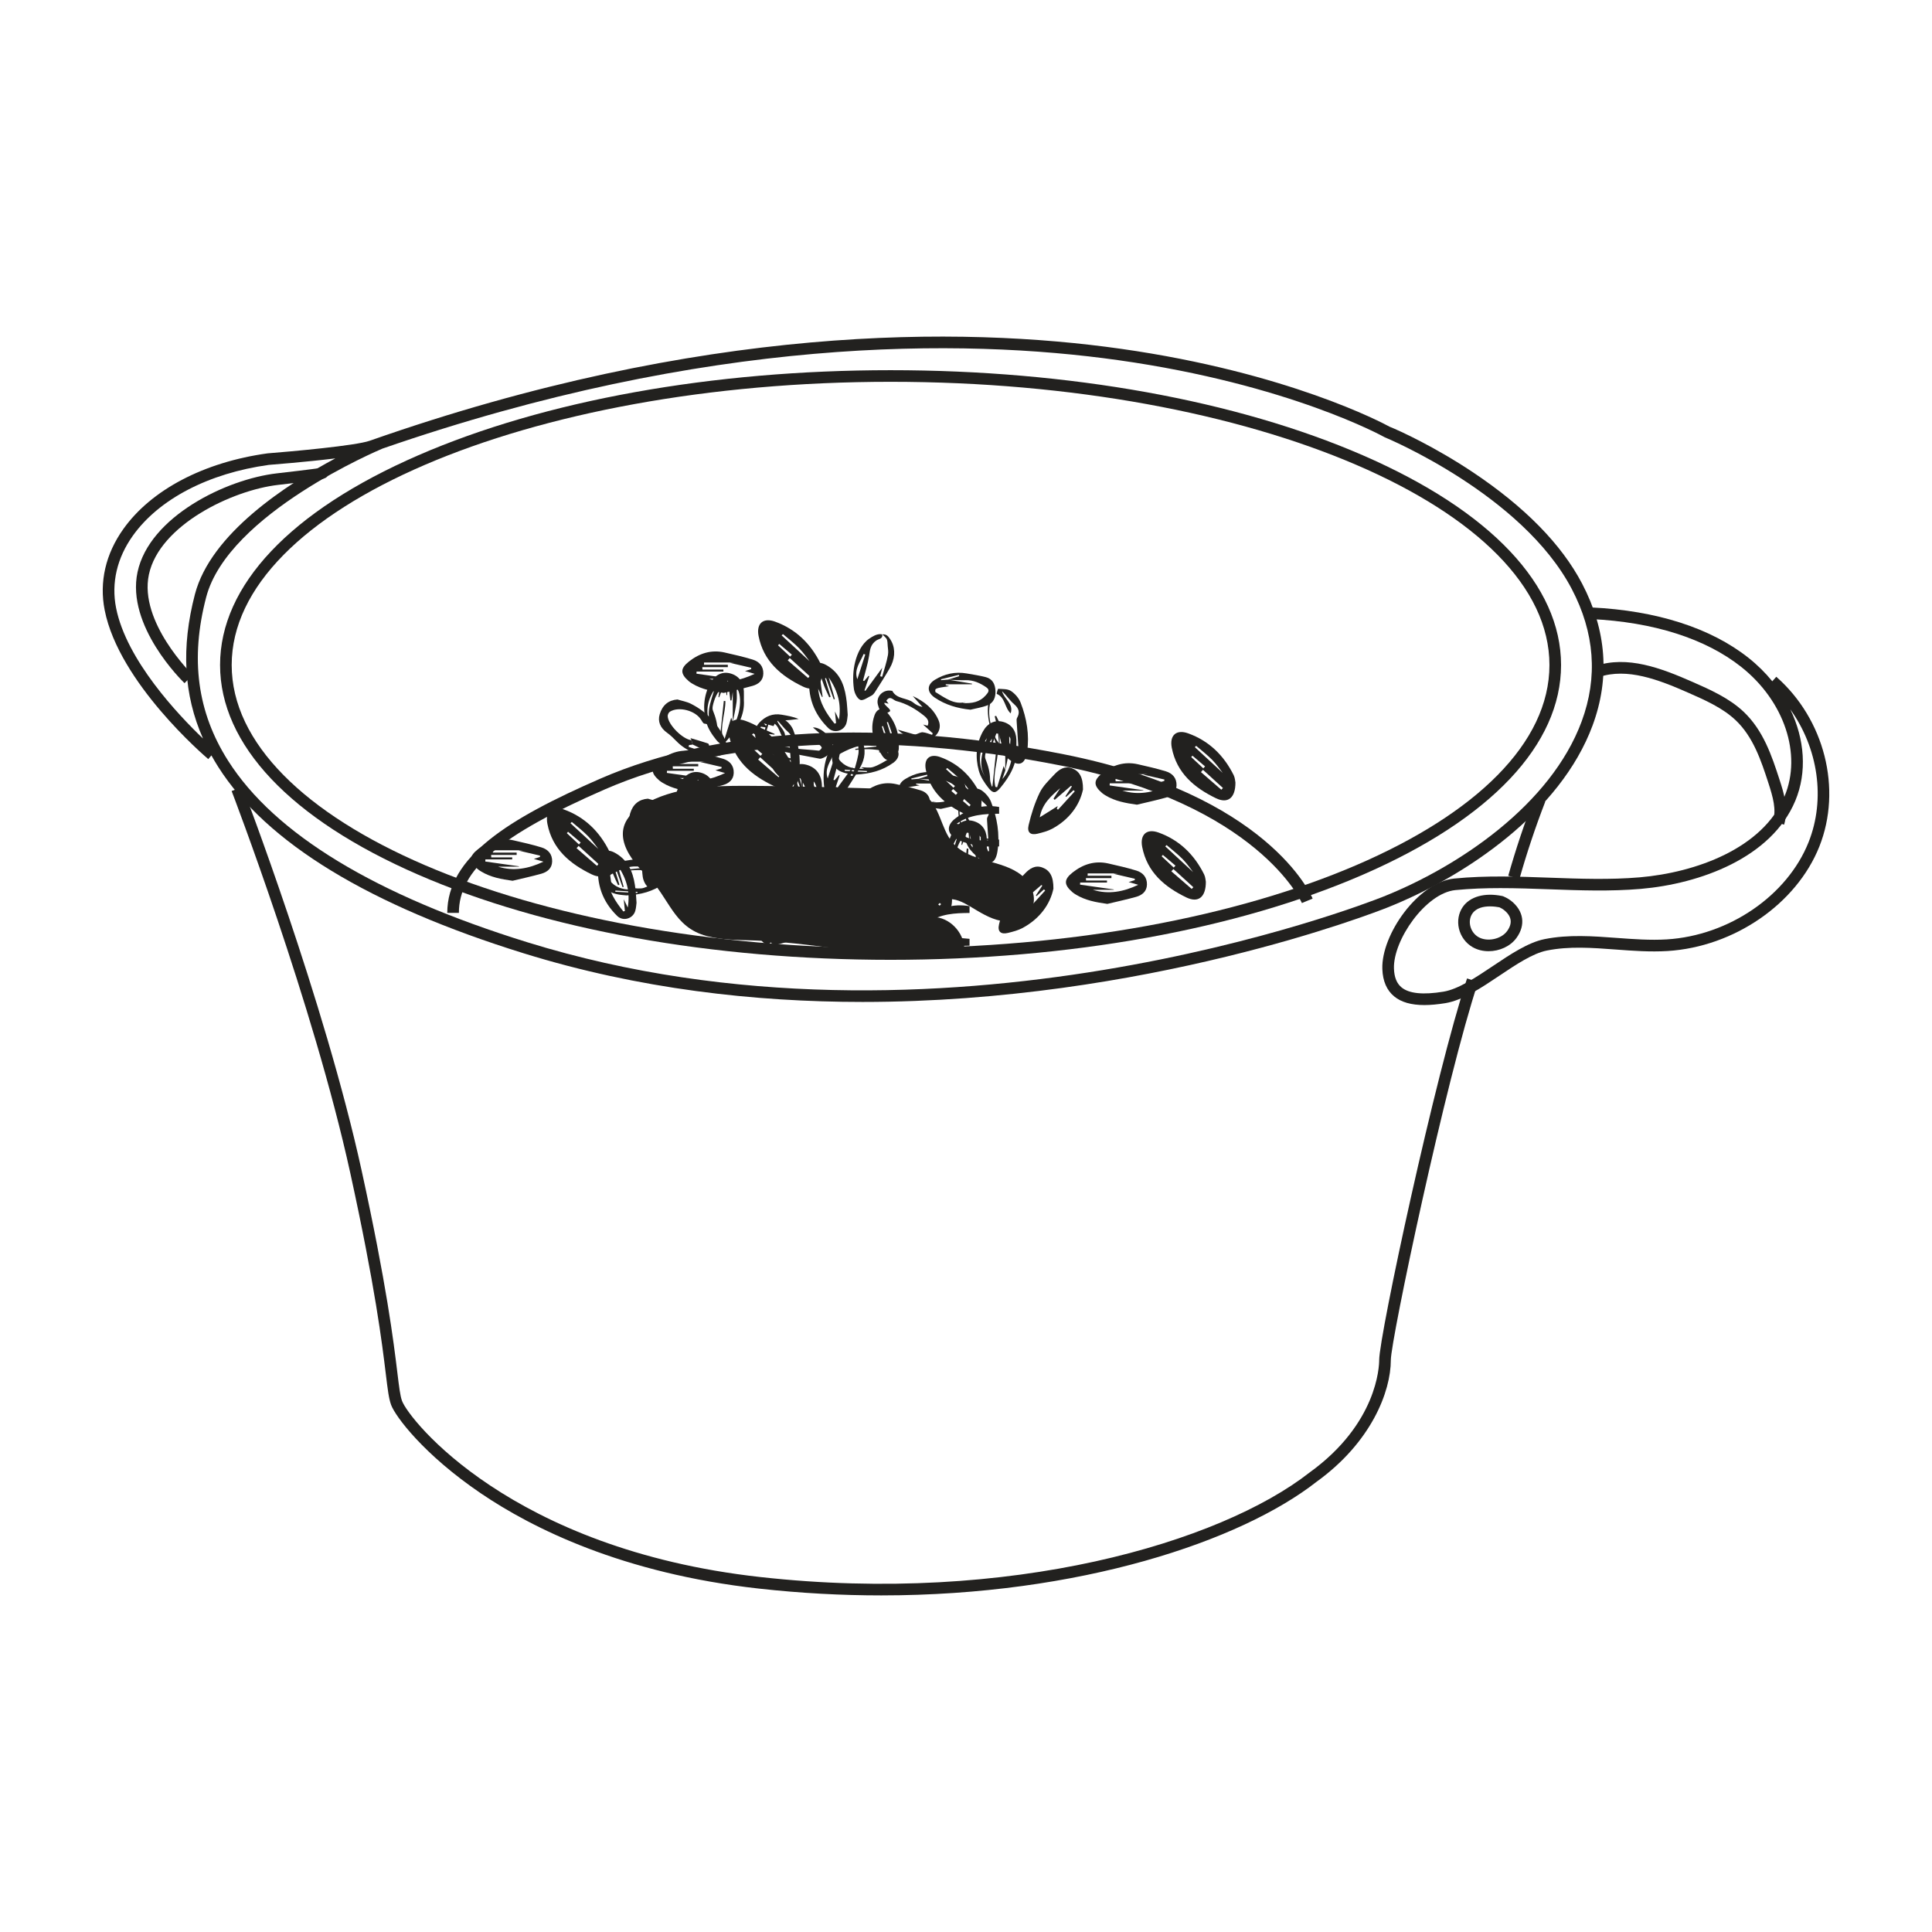 <?xml version="1.0" encoding="utf-8"?>
<!-- Generator: Adobe Illustrator 16.0.0, SVG Export Plug-In . SVG Version: 6.00 Build 0)  -->
<!DOCTYPE svg PUBLIC "-//W3C//DTD SVG 1.1//EN" "http://www.w3.org/Graphics/SVG/1.1/DTD/svg11.dtd">
<svg version="1.1" id="Capa_1" xmlns:x="http://ns.adobe.com/Extensibility/1.0/" xmlns:i="http://ns.adobe.com/AdobeIllustrator/10.0/" xmlns:graph="http://ns.adobe.com/Graphs/1.0/"
	 xmlns="http://www.w3.org/2000/svg" xmlns:xlink="http://www.w3.org/1999/xlink" xmlns:a="http://ns.adobe.com/AdobeSVGViewerExtensions/3.0/"
	 x="0px" y="0px" width="184.252px" height="184.252px" viewBox="0 0 184.252 184.252" enable-background="new 0 0 184.252 184.252"
	 xml:space="preserve">
<path fill="#22211F" d="M82.259,95.554c-10.29,0-21.33-1.236-32.271-4.625c-14.76-4.572-24.573-10.552-29.166-17.775
	c-0.233-0.368-0.454-0.738-0.661-1.112l-0.298,0.352c-0.347-0.294-8.516-7.285-9.88-14.204c-0.53-2.686,0.087-5.364,1.784-7.745
	c2.668-3.742,7.679-6.37,13.748-7.209c2.28-0.177,8.403-0.731,9.736-1.199c31.73-11.146,56.474-10.924,71.644-8.772
	c15.947,2.261,24.984,7.078,25.628,7.43c0.957,0.38,4.328,1.932,7.927,4.331c4.95,3.301,8.459,6.874,10.425,10.62
	c2.342,4.462,2.681,9.018,1.007,13.54c-3.067,8.285-12.13,14.406-19.589,17.372C131.044,87.053,109.235,95.554,82.259,95.554
	 M36.441,42.794l0.001,0.004c-0.146,0.06-14.686,6.165-16.778,14.153c-1.538,5.869-0.853,10.974,2.094,15.606
	c4.447,6.996,14.056,12.82,28.558,17.313c39.256,12.158,79.857-3.664,81.567-4.343c7.237-2.878,16.018-8.783,18.958-16.727
	c1.56-4.215,1.242-8.468-0.949-12.639c-4.726-9.005-17.679-14.398-17.808-14.448l-0.07-0.034c-0.089-0.05-9.052-5.027-25.341-7.327
	C91.768,32.25,67.53,32.026,36.441,42.794 M31.982,43.716c-2.817,0.345-6.134,0.604-6.349,0.62
	c-5.734,0.795-10.472,3.256-12.963,6.752c-1.516,2.126-2.069,4.507-1.6,6.887c0.983,4.985,5.951,10.222,8.289,12.456
	c-1.845-4.169-2.093-8.7-0.768-13.761C20.107,50.883,27.318,46.204,31.982,43.716"/>
<path fill="#22211F" d="M17.599,65.153c-0.228-0.22-5.578-5.446-4.483-10.591c1.127-5.286,8.452-8.868,13.307-9.422
	c3.469-0.396,4.012-0.495,4.096-0.515l0.13,0.529l0.013-0.001v-0.562l0.577,0.528c0.033,0.583,0.033,0.583-4.691,1.122
	c-4.409,0.503-11.343,3.838-12.348,8.552c-0.967,4.54,4.117,9.513,4.169,9.562L17.599,65.153z"/>
<path fill="#22211F" d="M141.964,90.715c-0.534,0-1.063-0.123-1.519-0.385c-0.658-0.377-1.136-1.026-1.31-1.779
	c-0.166-0.717-0.035-1.462,0.356-2.041c0.686-1.008,2.097-1.405,3.782-1.057l0.095,0.029c0.042,0.017,0.417,0.173,0.731,0.418
	c1.221,0.955,1.422,2.315,0.523,3.55C144.036,90.26,142.99,90.715,141.964,90.715 M142.103,86.44c-0.606,0-1.315,0.137-1.692,0.693
	c-0.22,0.324-0.291,0.75-0.194,1.168c0.105,0.455,0.39,0.844,0.78,1.068c0.841,0.482,2.168,0.204,2.732-0.571
	c0.548-0.754,0.442-1.435-0.312-2.025c-0.137-0.107-0.323-0.2-0.421-0.245C142.801,86.491,142.471,86.44,142.103,86.44"/>
<path fill="#22211F" d="M170.146,78.648l-1.061-0.325c0.339-1.102,0.012-2.272-0.449-3.69c-0.665-2.038-1.419-4.35-3.111-5.949
	c-1.246-1.179-2.925-1.918-4.549-2.633c-2.822-1.243-5.8-2.381-8.468-1.485l-0.354-1.051c3.044-1.022,6.247,0.191,9.269,1.522
	c1.63,0.718,3.478,1.532,4.862,2.841c1.898,1.795,2.698,4.248,3.404,6.412C170.101,75.552,170.612,77.123,170.146,78.648"/>
<path fill="#22211F" d="M135.843,95.851c-1.257,0-2.207-0.271-2.877-0.821c-0.712-0.583-1.094-1.462-1.134-2.612
	c-0.116-3.275,3.413-8.292,6.86-8.633c3.041-0.301,6.136-0.189,9.13-0.08c2.816,0.103,5.728,0.208,8.561-0.035
	c5.308-0.457,11.722-2.729,13.809-7.732c1.673-4.008-0.026-9.08-4.132-12.334c-3.408-2.702-8.367-4.281-14.338-4.565l0.054-1.107
	c6.202,0.296,11.381,1.957,14.973,4.805c0.857,0.679,1.617,1.432,2.272,2.237l0.38-0.431c4.605,4.046,6.294,10.706,4.104,16.198
	c-2.182,5.469-8.135,9.564-14.479,9.957c-1.645,0.101-3.31-0.022-4.918-0.142c-2.288-0.17-4.451-0.332-6.585,0.095
	c-1.355,0.271-2.967,1.353-4.524,2.397c-1.721,1.154-3.502,2.348-5.153,2.621C137.106,95.788,136.44,95.851,135.843,95.851
	 M143.094,84.698c-1.438,0-2.876,0.048-4.293,0.188c-2.83,0.28-5.957,4.771-5.861,7.492c0.028,0.83,0.268,1.416,0.729,1.793
	c0.717,0.588,2.06,0.721,3.996,0.402c1.414-0.234,3.093-1.361,4.717-2.449c1.648-1.105,3.353-2.248,4.924-2.562
	c2.282-0.457,4.622-0.282,6.885-0.114c1.572,0.117,3.196,0.237,4.768,0.141c5.931-0.368,11.489-4.177,13.518-9.262
	c1.649-4.135,0.907-8.994-1.739-12.674c1.375,2.846,1.613,5.99,0.479,8.71c-2.277,5.46-9.105,7.924-14.736,8.409
	c-2.898,0.25-5.846,0.143-8.696,0.039C146.238,84.755,144.666,84.698,143.094,84.698"/>
<path fill="#22211F" d="M144.906,83.822l-1.066-0.302c0.71-2.51,1.55-5.022,2.496-7.467l1.033,0.4
	C146.436,78.865,145.607,81.344,144.906,83.822"/>
<path fill="#22211F" d="M84.044,152.151c-3.764,0-7.67-0.205-11.68-0.651c-12.973-1.444-21.572-5.735-26.501-9.08
	c-5.452-3.698-8.163-7.343-8.563-8.438c-0.221-0.604-0.321-1.432-0.504-2.936c-0.354-2.91-1.013-8.326-3.394-19.195
	c-3.53-16.113-11.235-36.211-11.312-36.413l1.035-0.398c0.077,0.202,7.812,20.38,11.359,36.574
	c2.392,10.92,3.056,16.369,3.412,19.297c0.167,1.376,0.268,2.205,0.445,2.689c0.649,1.776,10.391,14.152,34.145,16.797
	c23.861,2.66,43.887-3.301,52.398-9.961c6.462-4.658,6.647-10.123,6.647-10.729c0-2.315,5.352-27.265,8.381-36.396l1.053,0.348
	c-3.077,9.273-8.324,34.133-8.324,36.048c0,3-1.857,7.843-7.091,11.614C118.323,146.978,102.966,152.151,84.044,152.151"/>
<path fill="#22211F" d="M84.932,91.537c-17.007,0-33.004-2.883-45.045-8.118c-12.187-5.3-18.9-12.402-18.9-19.998
	c0-7.597,6.713-14.699,18.9-19.999c12.041-5.235,28.038-8.118,45.045-8.118c17.007,0,33.004,2.883,45.044,8.118
	c12.188,5.3,18.9,12.402,18.9,19.999c0,7.596-6.713,14.698-18.9,19.998C117.936,88.654,101.938,91.537,84.932,91.537 M84.932,36.412
	c-34.648,0-62.836,12.116-62.836,27.009c0,14.892,28.188,27.008,62.836,27.008c34.647,0,62.836-12.116,62.836-27.008
	C147.768,48.528,119.579,36.412,84.932,36.412"/>
<path fill="#22211F" d="M43.764,87.062h-1.108c0-5.343,5.826-8.978,14.574-12.793c11.283-4.922,26.977-5.753,44.193-2.339
	c19.436,3.853,23.594,13.364,23.761,13.767l-1.023,0.425l0.512-0.212l-0.511,0.214c-0.039-0.093-4.16-9.382-22.953-13.107
	c-16.996-3.368-32.456-2.563-43.535,2.269C47.664,79.649,43.764,82.953,43.764,87.062"/>
<path fill="#22211F" d="M88.704,88.105c-0.1,0.136-0.256,0.262-0.28,0.411c-0.025,0.148,0.036,0.414,0.138,0.462
	c0.458,0.215,0.932,0.422,1.422,0.535c0.498,0.115,1.022,0.117,1.546,0.062c-0.269-0.02-0.537-0.039-0.806-0.059
	c0.004-0.047,0.009-0.094,0.013-0.14c0.575,0.053,1.15,0.105,1.727,0.16v0.649c-1.35,0.066-2.667-0.048-3.913-0.629
	c-1.052-0.491-1.188-1.331-0.262-2.039c1.226-0.939,2.615-1.367,4.175-1.097v0.648c-1.399,0.011-2.787,0.067-4.039,0.95
	C88.554,88.059,88.629,88.082,88.704,88.105"/>
<path fill="#22211F" d="M115,84.091c0.007,1.469-0.721,2.049-1.864,1.494c-2.059-0.996-3.738-2.399-4.207-4.813
	c-0.229-1.18,0.427-1.782,1.563-1.372c1.992,0.717,3.406,2.107,4.342,3.988C114.963,83.65,114.973,83.97,115,84.091 M111.258,80.594
	c-0.044,0.04-0.088,0.08-0.132,0.12c0.959,0.886,1.919,1.771,2.662,2.459c-0.201-0.254-0.554-0.78-0.987-1.227
	C112.325,81.458,111.775,81.042,111.258,80.594 M113.651,84.777c0.053-0.055,0.105-0.11,0.157-0.165
	c-0.635-0.579-1.271-1.157-1.906-1.735c-0.063,0.074-0.128,0.147-0.191,0.222C112.357,83.657,113.005,84.218,113.651,84.777
	 M111.936,82.74c0.056-0.062,0.112-0.124,0.168-0.186c-0.401-0.341-0.803-0.682-1.204-1.023c-0.039,0.044-0.078,0.088-0.117,0.132
	C111.168,82.022,111.552,82.381,111.936,82.74"/>
<path fill="#22211F" d="M100.463,84.75c-0.313,1.488-1.298,2.859-2.928,3.743c-0.427,0.232-0.921,0.359-1.398,0.476
	c-0.677,0.167-1.029-0.107-0.859-0.823c0.25-1.054,0.586-2.11,1.054-3.084c0.316-0.657,0.896-1.2,1.407-1.746
	c0.436-0.464,0.967-0.84,1.662-0.585C100.12,82.996,100.47,83.578,100.463,84.75 M97.962,86.596l0.12,0.083
	c0.532-0.583,1.064-1.166,1.596-1.749c-0.04-0.038-0.079-0.075-0.12-0.112c-0.235,0.215-0.471,0.43-0.705,0.645
	c-0.021-0.022-0.04-0.047-0.061-0.071c0.205-0.312,0.411-0.623,0.616-0.935c-0.032-0.017-0.064-0.034-0.097-0.051
	c-0.517,0.446-1.032,0.891-1.55,1.337c-0.035-0.04-0.072-0.08-0.109-0.12c0.211-0.33,0.422-0.66,0.633-0.99
	c-0.858,0.74-1.717,1.475-1.946,2.775c0.6-0.375,1.159-0.726,1.714-1.073C98.023,86.422,97.992,86.509,97.962,86.596"/>
<path fill="#22211F" d="M105.606,86.204c-1.083-0.152-2.09-0.334-3.002-0.889c-0.11-0.067-0.22-0.137-0.318-0.22
	c-0.84-0.722-0.843-1.221,0.018-1.897c0.998-0.784,2.122-1.137,3.388-0.851c0.899,0.203,1.8,0.41,2.681,0.678
	c0.624,0.191,1.029,0.643,1.01,1.342c-0.019,0.661-0.47,1.007-1.039,1.167C107.438,85.787,106.52,85.984,105.606,86.204
	 M104.226,84.86c1.503,0.465,2.922,0.19,4.328-0.477c-0.27-0.077-0.539-0.155-0.917-0.264c0.255-0.081,0.417-0.132,0.579-0.183
	l0.012-0.13c-0.688-0.16-1.375-0.32-2.031-0.473c0.257-0.021,0.562-0.046,0.865-0.072c-0.001,0.012-0.003,0.025-0.005,0.037h-3.326
	c-0.002,0.073-0.005,0.146-0.008,0.22h2.273c0.001,0.074,0.001,0.148,0.001,0.224h-1.252h-1.183
	c0.004,0.078,0.009,0.156,0.014,0.233h1.998c-0.001,0.064-0.002,0.129-0.003,0.192h-2.557c-0.003,0.067-0.006,0.134-0.01,0.201
	c1.069,0.152,2.14,0.305,3.209,0.457c0,0.012,0.003,0.023,0.004,0.034H104.226z"/>
<path fill="#22211F" d="M93.655,79.639c0.193,0.518,0.387,1.034,0.58,1.551c0.031-0.006,0.063-0.012,0.093-0.019
	c-0.064-0.956-0.132-1.913-0.191-2.87c-0.008-0.12-0.024-0.264,0.03-0.358c0.303-0.533,0.188-0.92-0.278-1.326
	c-0.418-0.364-0.731-0.85-1.144-1.236c0.178,0.749,1.132,1.168,0.818,2.116c-0.59-0.55-0.501-1.517-1.331-1.862
	c-0.019-0.008,0.104-0.485,0.143-0.482c0.413,0.028,0.896-0.003,1.213,0.206c0.389,0.257,0.759,0.68,0.926,1.113
	c0.581,1.503,0.853,3.076,0.617,4.692c-0.179,1.222-0.808,1.464-1.768,0.683c-0.385-0.313-0.77-0.666-1.024-1.097
	c-0.253-0.428-0.372-0.982-0.553-1.451c-0.348-0.895-0.471-1.877-0.355-2.83c0.035-0.291,0.112-0.612,0.359-0.77
	c0.028,0.219-0.062,0.434-0.127,0.644c-0.245,0.783-0.16,1.619,0.059,2.397c0.114,0.403,0.254,0.822,0.444,1.197
	c0.071,0.141,0.595,0.808,0.55,0.886c0.017-0.029,0.034-0.06,0.051-0.089c-0.242-0.989-0.485-1.977-0.727-2.966
	c0.048-0.01,0.096-0.021,0.145-0.031c0.414,0.849,0.829,1.698,1.329,2.72c0.025-0.387,0.037-0.582,0.05-0.778L93.655,79.639z"/>
<path fill="#22211F" d="M82.208,70.651c0.403,0.799,0.292,1.719-0.172,2.53c-0.439,0.768-0.922,1.511-1.396,2.258
	c-0.09,0.141-0.208,0.294-0.351,0.365c-0.353,0.177-0.826,0.519-1.07,0.405c-0.304-0.141-0.551-0.655-0.604-1.039
	c-0.12-0.862-0.093-1.756,0.124-2.602c0.206-0.804,0.626-1.712,1.331-2.194c0.167-0.114,0.342-0.226,0.526-0.309
	c0.19-0.087,0.4-0.141,0.609-0.125c0.024,0.002,0.048,0.005,0.068,0.018s0.034,0.035,0.042,0.058
	c0.037,0.104-0.021,0.223-0.105,0.294s-0.193,0.107-0.297,0.149c-0.249,0.1-0.491,0.343-0.617,0.588
	c-0.153,0.298-0.184,0.643-0.235,0.969c-0.126,0.795-0.378,1.57-0.577,2.354c0.038,0.013,0.075,0.026,0.112,0.039
	c0.14-0.167,0.278-0.333,0.419-0.499c0.02,0.016,0.04,0.031,0.06,0.047c-0.151,0.45-0.302,0.899-0.454,1.349l0.088,0.038
	c0.528-0.722,1.058-1.445,1.61-2.201c-0.071,0.288-0.135,0.548-0.199,0.809c0.061,0.017,0.123,0.035,0.186,0.053
	c0.19-0.694,0.432-1.38,0.556-2.086c0.047-0.272,0.014-0.549-0.021-0.821c-0.028-0.234,0.006-0.58-0.15-0.771
	c-0.101-0.123-0.26-0.283-0.394-0.369c0.271-0.022,0.457,0.042,0.632,0.26C82.041,70.358,82.133,70.502,82.208,70.651
	 M79.697,71.878c-0.052-0.015-0.105-0.031-0.157-0.046c-0.309,0.772-0.938,1.45-0.602,2.41L79.697,71.878z"/>
<path fill="#22211F" d="M90.793,85.771c0.006,1.288-0.633,1.796-1.635,1.31c-1.804-0.873-3.276-2.103-3.688-4.218
	c-0.201-1.034,0.374-1.563,1.371-1.203c1.746,0.628,2.985,1.847,3.805,3.496C90.761,85.384,90.769,85.666,90.793,85.771
	 M87.513,82.707c-0.039,0.035-0.077,0.07-0.116,0.105c0.841,0.776,1.682,1.553,2.333,2.155c-0.175-0.222-0.484-0.683-0.864-1.074
	C88.448,83.463,87.967,83.099,87.513,82.707 M89.61,86.374c0.046-0.048,0.092-0.097,0.139-0.145
	c-0.558-0.507-1.114-1.014-1.672-1.521c-0.056,0.064-0.111,0.129-0.168,0.193C88.477,85.392,89.044,85.882,89.61,86.374
	 M88.106,84.587c0.049-0.054,0.098-0.109,0.147-0.163c-0.353-0.299-0.703-0.598-1.056-0.896c-0.033,0.039-0.067,0.077-0.102,0.116
	C87.433,83.958,87.77,84.272,88.106,84.587"/>
<path fill="#22211F" d="M82.765,81.322c-0.447,0.78-1.012,0.863-1.446,0.217c-0.782-1.16-1.239-2.42-0.745-3.842
	c0.241-0.695,0.773-0.813,1.25-0.245c0.833,0.993,1.154,2.164,1.07,3.447C82.882,81.077,82.788,81.25,82.765,81.322 M81.861,78.319
	c-0.036,0.007-0.071,0.015-0.107,0.022c0.235,0.764,0.47,1.529,0.652,2.121c-0.028-0.196-0.054-0.583-0.146-0.953
	C82.16,79.104,81.997,78.715,81.861,78.319 M81.84,81.271l0.134-0.04c-0.157-0.502-0.315-1.003-0.474-1.505
	c-0.057,0.02-0.113,0.039-0.17,0.059C81.5,80.279,81.67,80.774,81.84,81.271 M81.56,79.664c0.049-0.016,0.097-0.031,0.146-0.047
	c-0.107-0.304-0.215-0.608-0.322-0.912c-0.034,0.011-0.068,0.023-0.103,0.034C81.373,79.046,81.466,79.355,81.56,79.664"/>
<path fill="#22211F" d="M78.05,86.349c-0.275,1.305-1.139,2.506-2.567,3.281c-0.374,0.203-0.807,0.314-1.226,0.418
	c-0.593,0.145-0.902-0.095-0.754-0.722c0.221-0.924,0.515-1.85,0.924-2.704c0.277-0.576,0.785-1.051,1.234-1.53
	c0.382-0.407,0.847-0.736,1.456-0.513C77.749,84.811,78.056,85.322,78.05,86.349 M75.857,87.968
	c0.035,0.024,0.069,0.048,0.104,0.073c0.467-0.512,0.934-1.023,1.399-1.534c-0.035-0.032-0.07-0.065-0.105-0.098l-0.619,0.566
	c-0.017-0.021-0.034-0.042-0.053-0.062c0.181-0.274,0.361-0.547,0.541-0.82c-0.028-0.015-0.057-0.03-0.085-0.045l-1.357,1.172
	c-0.032-0.035-0.064-0.07-0.098-0.105c0.186-0.289,0.37-0.579,0.555-0.868c-0.752,0.648-1.505,1.293-1.705,2.433
	c0.525-0.329,1.016-0.636,1.503-0.941C75.91,87.815,75.884,87.892,75.857,87.968"/>
<path fill="#22211F" d="M82.559,87.625c-0.95-0.134-1.833-0.293-2.632-0.78c-0.096-0.058-0.193-0.12-0.279-0.193
	c-0.736-0.633-0.739-1.071,0.015-1.663c0.875-0.687,1.86-0.997,2.971-0.746c0.788,0.178,1.578,0.359,2.35,0.595
	c0.548,0.167,0.902,0.563,0.885,1.176c-0.016,0.579-0.411,0.883-0.911,1.023C84.165,87.259,83.358,87.431,82.559,87.625
	 M81.348,86.446c1.317,0.408,2.562,0.166,3.794-0.418c-0.236-0.068-0.472-0.136-0.804-0.232c0.224-0.07,0.365-0.115,0.508-0.16
	l0.011-0.114c-0.603-0.142-1.206-0.281-1.781-0.415c0.226-0.019,0.492-0.04,0.759-0.063c-0.001,0.01-0.003,0.021-0.005,0.031h-2.916
	c-0.002,0.065-0.004,0.129-0.007,0.193H82.9c0,0.065,0,0.131,0.001,0.196h-1.098h-1.037c0.004,0.068,0.008,0.136,0.012,0.204h1.752
	c-0.001,0.057-0.002,0.113-0.003,0.17h-2.241c-0.003,0.059-0.006,0.117-0.008,0.175c0.938,0.134,1.874,0.268,2.812,0.401
	c0.002,0.01,0.003,0.021,0.004,0.03H81.348z"/>
<path fill="#22211F" d="M78.023,77.647c-0.024,0.166-0.035,0.473-0.117,0.761c-0.214,0.756-1.16,1.044-1.725,0.495
	c-1.401-1.363-2.004-3.036-1.802-4.988c0.007-0.074,0.031-0.148,0.054-0.22c0.345-1.108,0.856-1.285,1.815-0.64
	c1.204,0.81,1.534,2.05,1.684,3.38C77.973,76.793,77.987,77.153,78.023,77.647 M76.211,74.064c0.212,0.747,0.398,1.405,0.585,2.063
	c-0.035,0.011-0.07,0.021-0.104,0.032c-0.246-0.677-0.491-1.354-0.737-2.032c-0.032,0.012-0.064,0.023-0.096,0.036
	c0.178,0.585,0.354,1.169,0.532,1.754c-0.044,0.016-0.087,0.033-0.13,0.05c-0.168-0.371-0.35-0.736-0.497-1.115
	c-0.146-0.375-0.256-0.764-0.382-1.146c-0.018,0.006-0.036,0.012-0.054,0.018c0.101,0.732,0.202,1.463,0.304,2.195
	c-0.021,0.006-0.042,0.011-0.063,0.016c-0.105-0.229-0.21-0.458-0.363-0.79c0.135,1.393,0.805,2.383,1.559,3.328
	c0.05-0.016,0.099-0.032,0.146-0.048c-0.031-0.33-0.063-0.66-0.107-1.112c0.156,0.321,0.257,0.526,0.382,0.783
	C77.42,76.677,77.137,75.427,76.211,74.064"/>
<path fill="#22211F" d="M94.11,80.844c0.1,1.377-0.589,2.618-1.529,3.749c-0.433,0.518-0.688,0.561-1.1,0.052
	c-0.404-0.499-0.79-1.082-0.956-1.689c-0.347-1.271-0.264-2.552,0.395-3.739c0.437-0.789,1.135-1.118,1.879-0.922
	c0.812,0.214,1.275,0.813,1.311,1.703C94.118,80.224,94.11,80.451,94.11,80.844 M93.061,82.926c-0.097,0.277-0.195,0.553-0.292,0.83
	c0.948-0.963,1.294-3.302,0.655-4.063c0,0.465,0.045,0.905-0.011,1.331c-0.084,0.644-0.238,1.277-0.362,1.915v-3.325
	c0.021,0,0.044,0.001,0.065,0.001c-0.061,0.419-0.123,0.839-0.185,1.258c-0.037,0-0.073-0.001-0.11-0.001l-0.227-1.878
	c-0.025,0.004-0.05,0.008-0.076,0.012v1.355c-0.022,0.001-0.045,0.002-0.068,0.002c-0.026-0.312-0.054-0.624-0.082-0.936
	c-0.056-0.005-0.111-0.009-0.168-0.014c-0.148,0.388-0.298,0.776-0.446,1.166c-0.022-0.009-0.045-0.017-0.068-0.024
	c0.031-0.219,0.063-0.437,0.094-0.656c-0.229,0.334-0.406,0.687-0.519,1.059c-0.084,0.283-0.199,0.638-0.102,0.879
	c0.262,0.637,0.434,1.272,0.445,1.962c0.005,0.226,0.104,0.449,0.16,0.674c0.02-0.008,0.041-0.017,0.063-0.026
	c0.122-1.175,0.246-2.351,0.369-3.527c0.053,0.006,0.104,0.012,0.154,0.019c0.001,1.193-0.534,2.361-0.241,3.569
	c0.056,0.011,0.111,0.023,0.166,0.034c0.213-0.689,0.427-1.378,0.625-2.024C92.94,82.619,93.001,82.773,93.061,82.926
	 M91.121,83.538c-0.729-1.274-0.184-2.473,0.172-3.681C90.485,81.089,90.409,82.365,91.121,83.538"/>
<path fill="#22211F" d="M68.121,76.229c0.099,1.377-0.589,2.618-1.53,3.749c-0.432,0.519-0.688,0.562-1.099,0.052
	c-0.404-0.499-0.79-1.082-0.956-1.69c-0.347-1.27-0.264-2.552,0.394-3.739c0.437-0.789,1.135-1.118,1.879-0.922
	c0.813,0.214,1.276,0.813,1.311,1.703C68.129,75.609,68.121,75.836,68.121,76.229 M67.071,78.311
	c-0.097,0.277-0.195,0.553-0.292,0.83c0.948-0.963,1.294-3.302,0.655-4.062c0,0.465,0.045,0.905-0.011,1.331
	c-0.084,0.643-0.238,1.277-0.362,1.915V75c0.022,0,0.044,0,0.066,0.001l-0.185,1.258c-0.037,0-0.073-0.001-0.11-0.001l-0.227-1.878
	c-0.025,0.004-0.05,0.008-0.076,0.012v1.355c-0.023,0.001-0.045,0.002-0.068,0.002c-0.027-0.313-0.054-0.624-0.082-0.937
	c-0.056-0.005-0.112-0.009-0.168-0.014c-0.149,0.388-0.298,0.777-0.447,1.166c-0.022-0.009-0.045-0.017-0.068-0.024
	c0.031-0.219,0.063-0.437,0.094-0.656c-0.23,0.334-0.407,0.686-0.519,1.058c-0.084,0.283-0.199,0.638-0.101,0.879
	c0.261,0.637,0.433,1.273,0.445,1.962c0.005,0.226,0.104,0.449,0.16,0.674c0.02-0.008,0.041-0.017,0.062-0.025
	c0.123-1.176,0.247-2.353,0.37-3.527c0.052,0.006,0.103,0.012,0.154,0.019c0.001,1.193-0.534,2.361-0.241,3.569
	c0.055,0.011,0.111,0.023,0.166,0.034c0.213-0.689,0.426-1.378,0.625-2.024C66.951,78.004,67.011,78.158,67.071,78.311
	 M65.131,78.923c-0.728-1.274-0.183-2.473,0.172-3.681C64.496,76.474,64.42,77.75,65.131,78.923"/>
<path fill="#22211F" d="M89.73,77.145c-1.242-0.128-2.371-0.455-3.387-1.137c-0.773-0.52-0.798-1.231-0.009-1.715
	c0.925-0.565,1.946-0.795,3.034-0.605c0.61,0.106,1.226,0.2,1.824,0.353c0.642,0.164,0.888,0.674,0.921,1.286
	c0.034,0.611-0.162,1.161-0.759,1.398C90.84,76.929,90.273,77.01,89.73,77.145 M87.57,74.287c0.362-0.115,0.725-0.229,1.086-0.344
	c-0.011-0.04-0.021-0.08-0.033-0.12c-0.571,0.14-1.143,0.28-1.714,0.421c0.007,0.028,0.015,0.057,0.021,0.086
	c0.218-0.018,0.436-0.036,0.652-0.053l2.291,0.383c-0.001,0.021-0.002,0.042-0.003,0.063h-2.502
	c0.001,0.029,0.002,0.058,0.003,0.086c0.081,0.022,0.163,0.045,0.33,0.091c-1.371,0.204-1.371,0.204-1.313,0.562
	c0.938,0.562,1.786,1.255,2.919,0.944c-0.074,0.024-0.149,0.048-0.33,0.106c0.912,0.042,1.617-0.078,2.202-0.726
	c0.289-0.322,0.416-0.531,0.042-0.787c-0.584-0.398-1.211-0.687-1.952-0.667C88.703,74.347,88.137,74.304,87.57,74.287"/>
<path fill="#22211F" d="M78.8,83.327c-0.227-0.027-0.57-0.038-0.899-0.113c-1.036-0.237-1.453-0.789-1.365-1.758
	c0.073-0.796,0.714-1.315,1.679-1.38c0.336-0.023,0.67-0.084,1.004-0.137c1.129-0.181,2.185,0.049,3.138,0.65
	c0.691,0.436,0.68,1.133,0.011,1.617C81.339,82.95,80.167,83.267,78.8,83.327 M80.761,80.66c-0.001-0.021-0.003-0.042-0.004-0.063
	c-0.562,0-1.143-0.09-1.681,0.024c-0.592,0.126-1.167,0.397-1.706,0.686c-0.353,0.189-0.29,0.491-0.004,0.784
	c0.605,0.618,1.354,0.708,2.229,0.684c-0.145-0.064-0.218-0.098-0.32-0.144c0.418,0,0.836,0.095,1.182-0.022
	c0.537-0.183,1.028-0.503,1.53-0.781c0.127-0.071,0.218-0.205,0.326-0.31c-0.19-0.115-0.368-0.287-0.574-0.332
	c-0.229-0.05-0.481,0.015-0.724,0.03c0.001-0.028,0.001-0.055,0.002-0.083c0.103-0.026,0.204-0.052,0.359-0.092
	c-0.487-0.049-0.916-0.119-1.345-0.129c-0.425-0.009-0.853,0.042-1.278,0.066c-0.001-0.034-0.002-0.068-0.003-0.102
	C79.421,80.804,80.091,80.732,80.761,80.66 M77.742,82.863c0,0.039-0.001,0.078-0.001,0.116c0.703,0.04,1.406,0.078,2.108,0.117
	c0.003-0.034,0.005-0.068,0.006-0.102C79.151,82.95,78.446,82.907,77.742,82.863"/>
<path fill="#22211F" d="M84.228,75.844c1.093,0.508,1.987,1.206,2.461,2.31c0.396,0.925-0.273,1.818-1.353,1.945
	c-0.689,0.081-1.253-0.219-1.822-0.519c-0.256-0.134-0.498-0.296-0.706-0.531c0.597,0.172,1.194,0.344,1.65,0.474
	c0.313-0.104,0.524-0.241,0.723-0.225c0.301,0.025,0.592,0.156,0.887,0.243c0.023-0.047,0.045-0.093,0.067-0.139
	c-0.269-0.246-0.539-0.493-0.922-0.842c0.246,0.065,0.341,0.09,0.433,0.114c0.186-0.431-0.025-0.7-0.35-0.961
	c-0.792-0.637-1.653-1.141-2.637-1.394c-0.297-0.077-0.588-0.584-0.95-0.03c0.041,0.054,0.104,0.138,0.217,0.285
	c-0.183-0.043-0.285-0.066-0.388-0.091c-0.006,0.039-0.027,0.084-0.014,0.101c0.07,0.089,0.145,0.176,0.227,0.253
	c0.452,0.427,0.447,0.461-0.14,0.668c0.216,0.241,0.418,0.469,0.687,0.772c-0.87-0.278-1.196-0.897-1.391-1.595
	c-0.221-0.79,0.504-1.511,1.312-1.34c0.018,0.004,0.05-0.006,0.054,0.002c0.424,0.825,1.418,0.638,2.028,1.138
	c0.231,0.19,0.504,0.328,0.854,0.403C84.854,76.549,84.556,76.212,84.228,75.844"/>
<path fill="#22211F" d="M72.082,81.87c0.169,0.453,0.339,0.906,0.508,1.36c0.027-0.006,0.054-0.011,0.081-0.016
	c-0.056-0.839-0.114-1.678-0.168-2.517c-0.006-0.105-0.02-0.231,0.027-0.315c0.265-0.467,0.165-0.806-0.244-1.162
	c-0.367-0.319-0.642-0.745-1.003-1.083c0.155,0.656,0.992,1.024,0.718,1.855c-0.517-0.483-0.439-1.33-1.167-1.633
	c-0.016-0.007,0.091-0.425,0.125-0.423c0.362,0.025,0.786-0.003,1.063,0.18c0.342,0.226,0.665,0.597,0.813,0.976
	c0.51,1.318,0.748,2.696,0.541,4.113c-0.157,1.071-0.707,1.284-1.549,0.599c-0.338-0.274-0.675-0.584-0.899-0.962
	c-0.222-0.375-0.325-0.86-0.484-1.271c-0.304-0.785-0.412-1.646-0.312-2.481c0.031-0.255,0.099-0.536,0.315-0.674
	c0.024,0.192-0.054,0.38-0.111,0.564c-0.215,0.687-0.141,1.419,0.052,2.101c0.101,0.353,0.224,0.721,0.39,1.05
	c0.063,0.123,0.521,0.708,0.481,0.776c0.015-0.026,0.03-0.052,0.045-0.078c-0.213-0.866-0.425-1.733-0.638-2.6l0.127-0.027
	c0.364,0.744,0.728,1.488,1.165,2.385c0.021-0.34,0.033-0.511,0.044-0.683C72.028,81.892,72.055,81.88,72.082,81.87"/>
<path fill="#22211F" d="M75.594,73.434c0.007,1.469-0.72,2.049-1.864,1.494c-2.058-0.996-3.738-2.399-4.207-4.812
	c-0.229-1.18,0.427-1.782,1.564-1.372c1.992,0.717,3.405,2.107,4.341,3.988C75.557,72.993,75.566,73.313,75.594,73.434
	 M71.852,69.937c-0.044,0.04-0.088,0.08-0.132,0.12c0.959,0.886,1.919,1.772,2.662,2.459c-0.201-0.254-0.553-0.78-0.986-1.226
	C72.92,70.8,72.37,70.384,71.852,69.937 M74.245,74.12c0.053-0.055,0.105-0.11,0.157-0.165c-0.635-0.579-1.271-1.157-1.905-1.736
	c-0.064,0.074-0.129,0.148-0.192,0.222C72.952,73,73.599,73.561,74.245,74.12 M72.529,72.083c0.057-0.062,0.112-0.124,0.168-0.186
	c-0.401-0.341-0.803-0.683-1.204-1.023c-0.038,0.044-0.077,0.088-0.116,0.132C71.762,71.365,72.146,71.724,72.529,72.083"/>
<path fill="#22211F" d="M66.2,75.546c-1.083-0.152-2.09-0.334-3.002-0.889c-0.11-0.067-0.22-0.137-0.318-0.22
	c-0.84-0.722-0.843-1.221,0.017-1.896c0.998-0.784,2.122-1.137,3.388-0.852c0.899,0.203,1.8,0.41,2.681,0.678
	c0.624,0.191,1.029,0.643,1.009,1.342c-0.018,0.661-0.469,1.007-1.039,1.167C68.032,75.129,67.113,75.326,66.2,75.546
	 M64.819,74.202c1.503,0.465,2.922,0.19,4.328-0.477c-0.269-0.077-0.539-0.155-0.917-0.264c0.255-0.081,0.417-0.132,0.579-0.183
	l0.012-0.13c-0.687-0.16-1.375-0.319-2.031-0.473c0.257-0.021,0.561-0.046,0.865-0.072c-0.001,0.012-0.003,0.025-0.005,0.037h-3.326
	c-0.002,0.073-0.005,0.146-0.008,0.22h2.274c0.001,0.074,0.001,0.149,0.001,0.224h-1.252h-1.183
	c0.004,0.078,0.009,0.156,0.014,0.233h1.998c-0.001,0.065-0.002,0.129-0.003,0.193h-2.557c-0.003,0.067-0.006,0.134-0.009,0.201
	c1.069,0.152,2.139,0.305,3.208,0.457c0.001,0.012,0.003,0.022,0.004,0.034H64.819z"/>
<path fill="#22211F" d="M75.563,85.301c0.112,1.571-0.671,2.986-1.746,4.276c-0.492,0.591-0.784,0.641-1.253,0.06
	c-0.461-0.57-0.901-1.234-1.091-1.928c-0.396-1.449-0.301-2.912,0.449-4.267c0.499-0.899,1.295-1.274,2.144-1.051
	c0.926,0.244,1.455,0.928,1.496,1.942C75.572,84.593,75.563,84.853,75.563,85.301 M74.366,87.676
	c-0.112,0.315-0.223,0.631-0.334,0.946c1.082-1.098,1.476-3.766,0.747-4.633c0,0.53,0.051,1.031-0.012,1.519
	c-0.097,0.733-0.272,1.456-0.414,2.184v-3.793c0.025,0,0.051,0,0.075,0c-0.069,0.479-0.141,0.957-0.211,1.437
	c-0.042-0.001-0.084-0.001-0.126-0.002c-0.086-0.713-0.172-1.429-0.258-2.143c-0.029,0.005-0.058,0.009-0.087,0.014v1.546
	c-0.026,0.001-0.052,0.002-0.078,0.003c-0.031-0.357-0.062-0.713-0.093-1.069c-0.064-0.005-0.128-0.01-0.192-0.016
	c-0.17,0.442-0.34,0.887-0.51,1.33c-0.025-0.009-0.051-0.018-0.077-0.027c0.035-0.25,0.071-0.499,0.107-0.748
	c-0.263,0.38-0.465,0.783-0.592,1.207c-0.097,0.323-0.228,0.727-0.115,1.002c0.297,0.727,0.493,1.452,0.508,2.238
	c0.004,0.258,0.118,0.513,0.181,0.77c0.024-0.01,0.049-0.02,0.071-0.03c0.142-1.341,0.282-2.683,0.423-4.024
	c0.059,0.007,0.117,0.014,0.175,0.022c0.003,1.361-0.608,2.694-0.274,4.071c0.063,0.013,0.127,0.026,0.189,0.039
	c0.243-0.786,0.485-1.572,0.713-2.308C74.229,87.326,74.297,87.501,74.366,87.676 M72.152,88.374
	c-0.831-1.454-0.209-2.821,0.196-4.199C71.428,85.58,71.341,87.036,72.152,88.374"/>
<path fill="#22211F" d="M70.944,78.708c-0.293-0.081-0.538-0.149-0.912-0.252c0.163,0.191,0.244,0.285,0.343,0.402
	c-0.233-0.035-0.435-0.064-0.637-0.095c-0.01,0.034-0.021,0.068-0.032,0.102c0.446,0.195,0.892,0.39,1.338,0.586
	c-0.003,0.023-0.005,0.046-0.008,0.07c-0.172-0.019-0.345-0.037-0.518-0.056c-0.088,0.497,0.201,0.725,0.625,0.907
	c1.316,0.564,2.729,0.52,4.11,0.679c0.09,0.01,0.232-0.15,0.29-0.261c0.024-0.046-0.091-0.196-0.173-0.259
	c-0.093-0.072-0.221-0.1-0.314-0.219l0.773,0.105l0.03-0.084c-0.297-0.159-0.593-0.317-0.931-0.498
	c0.144-0.166,0.262-0.303,0.395-0.456c-0.211-0.185-0.394-0.343-0.618-0.54c0.729-0.043,1.681,0.823,1.882,1.629
	c0.11,0.445-0.274,0.999-0.891,1.268c-0.112,0.048-0.25,0.102-0.363,0.08c-1.179-0.22-2.355-0.454-3.528-0.683
	c0.06,0.44,0.06,0.44,1.268,0.81c-1.066,0.218-3.328-0.96-3.729-1.796c-0.272-0.569-0.213-1.265,0.233-1.747
	c0.579-0.624,1.284-0.927,2.149-0.777c0.54,0.094,1.081,0.179,1.617,0.41c-0.517,0.041-1.044,0.165-1.548,0.102
	C71.281,78.071,71.119,78.336,70.944,78.708"/>
<path fill="#22211F" d="M61.786,76.169c0.428,0.133,0.885,0.209,1.28,0.408c1.453,0.733,2.533,1.854,3.22,3.331
	c0.448,0.962,0.049,1.693-1.006,1.678c-1.366-0.021-2.624-0.438-3.615-1.463c-0.268-0.276-0.547-0.55-0.858-0.771
	c-0.656-0.469-0.922-1.083-0.714-1.771C60.359,76.696,60.938,76.233,61.786,76.169 M64.271,80.965
	c0.193-0.095,0.385-0.188,0.578-0.284c0.145-0.001,0.291,0.006,0.436-0.004c0.202-0.014,0.404-0.041,0.607-0.062
	c-0.043-0.165-0.068-0.336-0.131-0.492c-0.072-0.177-0.198-0.334-0.263-0.513c-0.202-0.563-0.437-1.065-1.143-1.137
	c-0.117-0.011-0.226-0.231-0.313-0.37c-0.541-0.874-2.113-1.297-2.973-0.771c-0.117,0.071-0.218,0.281-0.213,0.423
	c0.028,0.816,1.425,2.213,2.268,2.3c0.04,0.138,0.081,0.277,0.121,0.416c-0.118,0.015-0.237,0.031-0.356,0.046
	c-0.013,0.055-0.027,0.11-0.04,0.165c0.569,0.195,1.139,0.39,1.709,0.585c0.014-0.042,0.027-0.084,0.041-0.126
	C64.49,81.083,64.379,81.025,64.271,80.965"/>
<path fill="#22211F" d="M63.124,80.055c-0.035-0.074-0.071-0.148-0.095-0.199c0.556,0.165,1.123,0.323,1.679,0.511
	c0.074,0.026,0.096,0.206,0.141,0.314c-0.192,0.095-0.385,0.19-0.578,0.284c-0.342-0.164-0.683-0.329-1.025-0.494
	C63.205,80.333,63.165,80.194,63.124,80.055"/>
<path fill="#22211F" d="M91.525,78.643c-0.1,0.137-0.255,0.263-0.28,0.411s0.036,0.413,0.138,0.461
	c0.458,0.216,0.933,0.422,1.423,0.536c0.497,0.115,1.021,0.117,1.545,0.063c-0.269-0.021-0.536-0.039-0.806-0.06
	c0.004-0.047,0.009-0.094,0.014-0.141c0.574,0.054,1.149,0.107,1.726,0.161v0.648c-1.349,0.066-2.667-0.048-3.913-0.629
	c-1.052-0.491-1.188-1.331-0.262-2.04c1.226-0.938,2.616-1.366,4.175-1.096v0.649c-1.399,0.011-2.787,0.067-4.039,0.95
	C91.375,78.597,91.45,78.621,91.525,78.643"/>
<path fill="#22211F" d="M117.821,74.629c0.007,1.468-0.72,2.049-1.864,1.494c-2.058-0.996-3.738-2.399-4.207-4.812
	c-0.229-1.18,0.427-1.782,1.564-1.372c1.991,0.716,3.405,2.107,4.341,3.988C117.784,74.188,117.794,74.508,117.821,74.629
	 M114.079,71.132c-0.044,0.04-0.088,0.08-0.132,0.119c0.959,0.887,1.919,1.773,2.662,2.459c-0.201-0.253-0.554-0.779-0.987-1.225
	C115.147,71.997,114.597,71.581,114.079,71.132 M116.474,75.315c0.052-0.055,0.104-0.11,0.156-0.165
	c-0.635-0.579-1.271-1.157-1.905-1.736l-0.192,0.221C115.179,74.196,115.826,74.755,116.474,75.315 M114.757,73.278
	c0.057-0.062,0.112-0.124,0.168-0.186c-0.401-0.341-0.803-0.682-1.203-1.023c-0.039,0.044-0.078,0.088-0.117,0.132
	C113.989,72.561,114.373,72.919,114.757,73.278"/>
<path fill="#22211F" d="M103.284,75.288c-0.313,1.488-1.298,2.859-2.928,3.743c-0.427,0.232-0.921,0.359-1.397,0.476
	c-0.678,0.167-1.03-0.108-0.86-0.823c0.25-1.055,0.586-2.111,1.054-3.085c0.316-0.656,0.896-1.199,1.407-1.745
	c0.436-0.464,0.967-0.84,1.662-0.585C102.941,73.533,103.292,74.116,103.284,75.288 M100.783,77.135
	c0.04,0.028,0.08,0.055,0.12,0.083c0.532-0.583,1.064-1.166,1.596-1.75c-0.039-0.037-0.079-0.074-0.119-0.111
	c-0.236,0.215-0.472,0.43-0.706,0.645c-0.021-0.024-0.04-0.047-0.061-0.071c0.205-0.313,0.411-0.623,0.616-0.936
	c-0.032-0.017-0.064-0.034-0.097-0.051l-1.549,1.337c-0.036-0.04-0.073-0.08-0.11-0.12l0.633-0.991
	c-0.857,0.74-1.717,1.475-1.946,2.776c0.6-0.375,1.159-0.726,1.714-1.073C100.845,76.961,100.813,77.048,100.783,77.135"/>
<path fill="#22211F" d="M108.428,76.742c-1.083-0.152-2.09-0.334-3.002-0.889c-0.11-0.067-0.22-0.137-0.318-0.22
	c-0.84-0.722-0.843-1.222,0.018-1.897c0.998-0.784,2.122-1.137,3.388-0.851c0.899,0.203,1.8,0.409,2.682,0.678
	c0.623,0.191,1.028,0.643,1.009,1.342c-0.019,0.661-0.47,1.007-1.039,1.167C110.26,76.325,109.341,76.522,108.428,76.742
	 M107.047,75.398c1.503,0.465,2.922,0.189,4.328-0.477c-0.27-0.078-0.539-0.155-0.917-0.265c0.255-0.081,0.417-0.132,0.579-0.183
	c0.004-0.044,0.008-0.087,0.012-0.131c-0.687-0.16-1.375-0.32-2.031-0.472c0.257-0.021,0.562-0.046,0.865-0.072
	c-0.001,0.012-0.003,0.024-0.005,0.037h-3.326c-0.003,0.073-0.005,0.146-0.008,0.219h2.273c0.002,0.075,0.002,0.15,0.002,0.225
	h-1.253h-1.183c0.004,0.078,0.009,0.155,0.014,0.233h1.998c-0.001,0.064-0.002,0.129-0.003,0.193h-2.557
	c-0.003,0.067-0.006,0.134-0.009,0.201c1.068,0.152,2.138,0.305,3.208,0.457c0.001,0.011,0.003,0.023,0.004,0.034H107.047z"/>
<path fill="#22211F" d="M96.478,70.178c0.192,0.517,0.386,1.034,0.579,1.551c0.031-0.006,0.062-0.012,0.093-0.019
	c-0.064-0.956-0.131-1.913-0.191-2.87c-0.008-0.12-0.023-0.264,0.03-0.359c0.303-0.533,0.188-0.92-0.278-1.326
	c-0.418-0.364-0.73-0.85-1.144-1.236c0.178,0.749,1.131,1.168,0.818,2.116c-0.59-0.55-0.501-1.517-1.331-1.862
	c-0.019-0.008,0.104-0.486,0.143-0.483c0.413,0.029,0.896-0.003,1.213,0.206c0.389,0.257,0.759,0.68,0.926,1.113
	c0.581,1.503,0.854,3.075,0.617,4.691c-0.179,1.223-0.807,1.465-1.768,0.684c-0.385-0.313-0.77-0.666-1.024-1.097
	c-0.253-0.428-0.372-0.981-0.553-1.451c-0.348-0.896-0.471-1.877-0.355-2.83c0.035-0.291,0.112-0.612,0.359-0.77
	c0.028,0.219-0.062,0.433-0.127,0.644c-0.245,0.783-0.16,1.619,0.059,2.397c0.114,0.403,0.254,0.822,0.444,1.197
	c0.072,0.141,0.595,0.808,0.55,0.886c0.017-0.03,0.034-0.059,0.051-0.089c-0.242-0.989-0.484-1.977-0.727-2.966
	c0.048-0.01,0.096-0.021,0.145-0.031c0.414,0.849,0.829,1.698,1.329,2.72c0.025-0.387,0.037-0.582,0.05-0.778L96.478,70.178z"/>
<path fill="#22211F" d="M85.029,61.189c0.403,0.799,0.292,1.719-0.172,2.53c-0.438,0.768-0.922,1.511-1.396,2.258
	c-0.09,0.142-0.207,0.294-0.351,0.365c-0.353,0.176-0.826,0.519-1.069,0.405c-0.305-0.141-0.552-0.655-0.605-1.039
	c-0.12-0.862-0.093-1.756,0.124-2.601c0.206-0.804,0.626-1.712,1.331-2.194c0.167-0.114,0.342-0.226,0.526-0.309
	c0.19-0.087,0.4-0.142,0.609-0.125c0.024,0.001,0.048,0.005,0.068,0.017c0.021,0.014,0.034,0.036,0.042,0.059
	c0.038,0.104-0.021,0.223-0.105,0.294c-0.085,0.071-0.193,0.107-0.297,0.148c-0.249,0.101-0.491,0.344-0.617,0.588
	c-0.153,0.299-0.184,0.644-0.235,0.97c-0.125,0.795-0.378,1.57-0.576,2.354c0.037,0.013,0.074,0.025,0.112,0.038
	c0.139-0.166,0.277-0.332,0.418-0.498c0.02,0.016,0.04,0.031,0.061,0.047c-0.152,0.45-0.303,0.898-0.455,1.349
	c0.03,0.013,0.06,0.025,0.088,0.038c0.528-0.723,1.058-1.445,1.61-2.201c-0.071,0.288-0.135,0.548-0.199,0.809
	c0.062,0.018,0.123,0.036,0.186,0.053c0.19-0.693,0.432-1.379,0.556-2.085c0.047-0.272,0.014-0.55-0.021-0.821
	c-0.028-0.234,0.006-0.58-0.149-0.771c-0.102-0.123-0.26-0.283-0.395-0.369c0.271-0.022,0.457,0.042,0.633,0.26
	C84.862,60.895,84.954,61.041,85.029,61.189 M82.519,62.417c-0.052-0.015-0.105-0.031-0.157-0.046
	c-0.309,0.771-0.938,1.45-0.602,2.41C82.013,63.993,82.266,63.205,82.519,62.417"/>
<path fill="#22211F" d="M93.614,76.31c0.006,1.287-0.631,1.796-1.634,1.31c-1.805-0.873-3.277-2.103-3.688-4.218
	c-0.201-1.035,0.374-1.562,1.371-1.203c1.746,0.628,2.986,1.847,3.805,3.496C93.582,75.923,93.59,76.204,93.614,76.31
	 M90.334,73.245c-0.039,0.035-0.077,0.07-0.116,0.105c0.842,0.775,1.683,1.553,2.333,2.155c-0.175-0.222-0.483-0.683-0.863-1.074
	C91.271,74.002,90.788,73.637,90.334,73.245 M92.432,76.912c0.047-0.048,0.093-0.097,0.139-0.145
	c-0.558-0.507-1.114-1.015-1.671-1.522c-0.057,0.065-0.112,0.13-0.168,0.194C91.298,75.93,91.865,76.421,92.432,76.912
	 M90.928,75.125l0.147-0.163c-0.353-0.299-0.703-0.598-1.055-0.897c-0.034,0.039-0.068,0.077-0.103,0.116
	C90.254,74.497,90.591,74.811,90.928,75.125"/>
<path fill="#22211F" d="M85.587,71.86c-0.448,0.78-1.013,0.863-1.447,0.217c-0.782-1.16-1.239-2.42-0.745-3.842
	c0.241-0.695,0.774-0.812,1.25-0.245c0.833,0.993,1.154,2.164,1.07,3.447C85.703,71.615,85.609,71.788,85.587,71.86 M84.683,68.857
	l-0.107,0.022c0.235,0.764,0.471,1.529,0.652,2.121c-0.028-0.196-0.053-0.583-0.145-0.953
	C84.981,69.643,84.818,69.253,84.683,68.857 M84.661,71.809l0.135-0.04c-0.158-0.502-0.316-1.003-0.475-1.505
	c-0.057,0.021-0.113,0.039-0.17,0.059C84.321,70.818,84.491,71.313,84.661,71.809 M84.381,70.202
	c0.049-0.016,0.097-0.031,0.146-0.047c-0.106-0.304-0.215-0.608-0.322-0.912c-0.033,0.011-0.068,0.023-0.103,0.034
	C84.194,69.585,84.287,69.894,84.381,70.202"/>
<path fill="#22211F" d="M80.872,76.887c-0.276,1.305-1.14,2.506-2.568,3.281c-0.374,0.203-0.807,0.315-1.225,0.418
	c-0.594,0.145-0.903-0.095-0.754-0.722c0.22-0.925,0.514-1.851,0.924-2.704c0.276-0.576,0.785-1.052,1.233-1.53
	c0.382-0.407,0.848-0.737,1.456-0.513C80.57,75.349,80.878,75.86,80.872,76.887 M78.679,78.506c0.035,0.024,0.07,0.048,0.105,0.073
	c0.467-0.512,0.933-1.023,1.398-1.534c-0.035-0.032-0.07-0.065-0.104-0.098c-0.206,0.188-0.413,0.377-0.619,0.565
	c-0.018-0.021-0.035-0.042-0.054-0.063c0.182-0.273,0.361-0.546,0.541-0.819c-0.027-0.015-0.057-0.03-0.085-0.045l-1.357,1.172
	c-0.032-0.035-0.064-0.07-0.098-0.104c0.186-0.289,0.37-0.579,0.556-0.868c-0.752,0.647-1.505,1.292-1.706,2.433
	c0.525-0.329,1.016-0.636,1.503-0.94C78.731,78.354,78.706,78.43,78.679,78.506"/>
<path fill="#22211F" d="M85.38,78.163c-0.95-0.134-1.833-0.293-2.632-0.78c-0.096-0.058-0.193-0.12-0.279-0.193
	c-0.735-0.633-0.738-1.071,0.016-1.663c0.875-0.687,1.859-0.997,2.97-0.746c0.788,0.178,1.578,0.359,2.35,0.595
	c0.549,0.167,0.902,0.564,0.886,1.176c-0.017,0.579-0.411,0.883-0.911,1.023C86.986,77.797,86.18,77.969,85.38,78.163
	 M84.169,76.984c1.317,0.408,2.563,0.166,3.794-0.418c-0.235-0.068-0.473-0.136-0.804-0.232c0.224-0.07,0.366-0.115,0.508-0.16
	l0.01-0.114c-0.602-0.141-1.205-0.281-1.779-0.414c0.225-0.02,0.491-0.041,0.758-0.063c-0.001,0.01-0.003,0.021-0.004,0.032h-2.916
	c-0.002,0.064-0.004,0.128-0.008,0.192h1.994c0,0.065,0,0.132,0.001,0.196h-1.098h-1.037l0.012,0.204h1.753
	c-0.002,0.057-0.003,0.113-0.004,0.17h-2.24c-0.003,0.059-0.006,0.117-0.009,0.175c0.938,0.134,1.874,0.268,2.812,0.401
	c0.002,0.01,0.003,0.021,0.004,0.03H84.169z"/>
<path fill="#22211F" d="M80.845,68.185c-0.024,0.166-0.035,0.473-0.117,0.761c-0.214,0.756-1.16,1.044-1.725,0.496
	c-1.401-1.364-2.004-3.037-1.802-4.989c0.007-0.074,0.031-0.148,0.055-0.22c0.344-1.108,0.855-1.285,1.814-0.64
	c1.204,0.81,1.534,2.05,1.685,3.38C80.794,67.331,80.809,67.691,80.845,68.185 M79.032,64.602c0.212,0.747,0.398,1.406,0.585,2.063
	c-0.035,0.011-0.069,0.021-0.104,0.033c-0.245-0.678-0.49-1.355-0.736-2.033c-0.032,0.012-0.063,0.023-0.096,0.036
	c0.178,0.585,0.354,1.169,0.533,1.754l-0.131,0.05c-0.168-0.371-0.35-0.736-0.496-1.115c-0.146-0.375-0.257-0.764-0.383-1.146
	c-0.018,0.006-0.035,0.012-0.054,0.018c0.101,0.732,0.202,1.464,0.304,2.195c-0.021,0.006-0.042,0.011-0.063,0.016
	c-0.105-0.229-0.21-0.458-0.363-0.79c0.135,1.393,0.805,2.383,1.56,3.328c0.049-0.016,0.098-0.032,0.146-0.048
	c-0.031-0.33-0.063-0.66-0.107-1.112c0.156,0.321,0.257,0.526,0.382,0.784C80.241,67.216,79.958,65.966,79.032,64.602"/>
<path fill="#22211F" d="M96.933,71.382c0.099,1.377-0.59,2.618-1.53,3.749c-0.433,0.519-0.688,0.562-1.1,0.052
	c-0.403-0.499-0.79-1.082-0.956-1.69c-0.347-1.27-0.264-2.552,0.395-3.739c0.437-0.79,1.135-1.118,1.879-0.922
	c0.813,0.214,1.275,0.813,1.311,1.703C96.94,70.762,96.933,70.99,96.933,71.382 M95.882,73.464l-0.292,0.829
	c0.948-0.962,1.294-3.301,0.655-4.061c0,0.464,0.045,0.904-0.011,1.331c-0.084,0.643-0.238,1.277-0.362,1.915v-3.325l0.066,0.001
	l-0.186,1.258c-0.037-0.001-0.072-0.001-0.109-0.001c-0.076-0.626-0.151-1.252-0.228-1.878c-0.024,0.004-0.05,0.008-0.076,0.012
	v1.355c-0.022,0.001-0.045,0.001-0.067,0.002c-0.027-0.313-0.055-0.624-0.082-0.937c-0.057-0.005-0.112-0.01-0.168-0.014
	c-0.149,0.388-0.298,0.777-0.447,1.165c-0.023-0.008-0.045-0.016-0.068-0.024c0.031-0.218,0.063-0.437,0.095-0.655
	c-0.23,0.334-0.407,0.686-0.52,1.058c-0.084,0.283-0.199,0.638-0.101,0.878c0.261,0.638,0.433,1.274,0.444,1.963
	c0.005,0.225,0.104,0.449,0.16,0.674l0.063-0.025l0.37-3.528c0.052,0.007,0.103,0.013,0.153,0.019
	c0.001,1.194-0.534,2.362-0.241,3.57c0.056,0.011,0.111,0.022,0.166,0.034c0.214-0.689,0.427-1.378,0.625-2.024
	C95.762,73.158,95.822,73.312,95.882,73.464 M93.942,74.077c-0.729-1.274-0.184-2.473,0.172-3.681
	C93.308,71.627,93.231,72.904,93.942,74.077"/>
<path fill="#22211F" d="M70.942,66.768c0.099,1.377-0.589,2.617-1.53,3.749c-0.432,0.518-0.688,0.561-1.099,0.052
	c-0.404-0.499-0.79-1.082-0.956-1.69c-0.347-1.27-0.264-2.552,0.394-3.739c0.437-0.79,1.135-1.118,1.879-0.922
	c0.812,0.214,1.276,0.813,1.311,1.703C70.95,66.147,70.942,66.375,70.942,66.768 M69.893,68.85
	c-0.097,0.277-0.195,0.553-0.292,0.829c0.947-0.962,1.294-3.301,0.654-4.061c0,0.464,0.046,0.904-0.011,1.331
	c-0.084,0.643-0.238,1.277-0.362,1.915v-3.325l0.066,0.001l-0.185,1.258c-0.037-0.001-0.073-0.001-0.11-0.001
	c-0.076-0.626-0.151-1.252-0.227-1.878c-0.025,0.004-0.05,0.008-0.076,0.012v1.355c-0.023,0.001-0.045,0.001-0.068,0.002
	c-0.027-0.312-0.054-0.624-0.082-0.936c-0.056-0.005-0.112-0.01-0.168-0.014c-0.149,0.388-0.298,0.777-0.447,1.165
	c-0.022-0.008-0.045-0.016-0.068-0.024c0.031-0.218,0.063-0.437,0.094-0.655c-0.23,0.334-0.407,0.686-0.519,1.058
	c-0.084,0.283-0.199,0.637-0.101,0.878c0.261,0.638,0.433,1.274,0.445,1.963c0.005,0.225,0.104,0.449,0.16,0.674
	c0.02-0.008,0.041-0.017,0.062-0.026c0.123-1.176,0.247-2.352,0.37-3.528c0.052,0.007,0.103,0.013,0.154,0.02
	c0.001,1.194-0.534,2.362-0.241,3.57c0.055,0.011,0.111,0.022,0.166,0.034c0.213-0.688,0.426-1.378,0.625-2.023
	C69.772,68.542,69.833,68.697,69.893,68.85 M67.952,69.461c-0.728-1.274-0.183-2.473,0.172-3.681
	C67.317,67.012,67.241,68.289,67.952,69.461"/>
<path fill="#22211F" d="M92.552,67.683c-1.242-0.128-2.371-0.455-3.387-1.138c-0.773-0.52-0.798-1.23-0.008-1.714
	c0.924-0.566,1.945-0.795,3.033-0.606c0.61,0.106,1.226,0.2,1.824,0.353c0.642,0.164,0.889,0.674,0.921,1.286
	c0.034,0.611-0.161,1.161-0.759,1.398C93.661,67.467,93.095,67.548,92.552,67.683 M90.392,64.825
	c0.362-0.115,0.725-0.229,1.086-0.344l-0.032-0.12c-0.572,0.14-1.144,0.28-1.714,0.42c0.007,0.029,0.014,0.059,0.021,0.086
	c0.218-0.017,0.436-0.035,0.653-0.052c0.764,0.127,1.526,0.255,2.291,0.383c-0.001,0.021-0.002,0.042-0.003,0.063H90.19
	c0.002,0.029,0.003,0.057,0.004,0.086c0.081,0.023,0.162,0.045,0.33,0.091c-1.371,0.204-1.371,0.204-1.314,0.562
	c0.938,0.561,1.786,1.255,2.919,0.944c-0.074,0.024-0.149,0.048-0.33,0.106c0.912,0.042,1.617-0.078,2.202-0.728
	c0.289-0.321,0.416-0.53,0.042-0.786c-0.584-0.399-1.211-0.687-1.952-0.667C91.525,64.884,90.958,64.842,90.392,64.825"/>
<path fill="#22211F" d="M81.622,73.866c-0.228-0.027-0.571-0.038-0.9-0.113c-1.036-0.237-1.453-0.789-1.365-1.758
	c0.072-0.796,0.714-1.315,1.679-1.38c0.337-0.023,0.671-0.084,1.005-0.137c1.129-0.181,2.184,0.049,3.137,0.65
	c0.691,0.436,0.68,1.133,0.011,1.617C84.16,73.489,82.988,73.805,81.622,73.866 M83.583,71.199
	c-0.002-0.021-0.004-0.042-0.005-0.063c-0.562,0-1.143-0.09-1.681,0.024c-0.592,0.126-1.167,0.396-1.706,0.686
	c-0.352,0.188-0.29,0.491-0.004,0.784c0.606,0.618,1.354,0.708,2.23,0.684c-0.146-0.065-0.219-0.099-0.321-0.145
	c0.418,0,0.836,0.096,1.182-0.022c0.537-0.182,1.028-0.502,1.53-0.781c0.127-0.07,0.218-0.204,0.326-0.31
	c-0.19-0.116-0.368-0.287-0.574-0.332c-0.228-0.05-0.481,0.015-0.723,0.029c0.001-0.027,0.001-0.055,0.002-0.082
	c0.102-0.026,0.204-0.052,0.358-0.092c-0.486-0.049-0.916-0.119-1.345-0.129c-0.425-0.01-0.852,0.042-1.278,0.066l-0.003-0.102
	C82.242,71.342,82.913,71.271,83.583,71.199 M80.563,73.401c0,0.039-0.001,0.078-0.001,0.116c0.703,0.039,1.406,0.078,2.109,0.117
	c0.002-0.034,0.004-0.068,0.005-0.102C81.973,73.489,81.268,73.445,80.563,73.401"/>
<path fill="#22211F" d="M59.742,85.393c-0.227-0.027-0.571-0.038-0.9-0.113c-1.036-0.237-1.453-0.789-1.365-1.758
	c0.072-0.796,0.714-1.315,1.679-1.38c0.336-0.023,0.67-0.084,1.004-0.137c1.129-0.182,2.184,0.049,3.137,0.649
	c0.692,0.437,0.68,1.133,0.011,1.617C62.281,85.016,61.108,85.333,59.742,85.393 M61.703,82.726
	c-0.001-0.021-0.003-0.042-0.004-0.063c-0.562,0-1.143-0.09-1.681,0.024c-0.592,0.126-1.167,0.397-1.706,0.686
	c-0.352,0.189-0.29,0.491-0.004,0.784c0.606,0.618,1.354,0.708,2.23,0.685c-0.145-0.065-0.218-0.098-0.321-0.145
	c0.418,0,0.836,0.095,1.182-0.022c0.537-0.182,1.028-0.502,1.53-0.78c0.127-0.071,0.218-0.205,0.326-0.31
	c-0.19-0.115-0.368-0.287-0.574-0.332c-0.228-0.05-0.481,0.015-0.723,0.029c0.001-0.027,0.001-0.055,0.002-0.083
	c0.102-0.025,0.204-0.052,0.359-0.092c-0.487-0.049-0.916-0.119-1.345-0.129c-0.425-0.01-0.852,0.042-1.278,0.066
	c-0.001-0.034-0.002-0.068-0.003-0.103C60.363,82.87,61.033,82.798,61.703,82.726 M58.684,84.929c0,0.039-0.001,0.078-0.001,0.116
	c0.703,0.039,1.406,0.078,2.109,0.117c0.002-0.034,0.004-0.068,0.005-0.102C60.093,85.016,59.388,84.973,58.684,84.929"/>
<path fill="#22211F" d="M87.049,66.382c1.094,0.508,1.987,1.206,2.462,2.31c0.396,0.925-0.274,1.818-1.354,1.945
	c-0.689,0.081-1.253-0.219-1.822-0.519c-0.256-0.134-0.498-0.296-0.706-0.53c0.598,0.171,1.194,0.343,1.65,0.474
	c0.313-0.105,0.524-0.242,0.723-0.226c0.302,0.025,0.593,0.156,0.888,0.243c0.022-0.047,0.045-0.093,0.066-0.139
	c-0.269-0.246-0.539-0.493-0.922-0.842c0.246,0.065,0.341,0.09,0.433,0.114c0.186-0.431-0.025-0.7-0.35-0.961
	c-0.792-0.637-1.653-1.141-2.637-1.394c-0.296-0.076-0.587-0.584-0.95-0.03c0.041,0.054,0.105,0.138,0.217,0.285
	c-0.183-0.043-0.285-0.066-0.388-0.091c-0.006,0.039-0.027,0.084-0.013,0.101c0.069,0.089,0.144,0.176,0.226,0.253
	c0.452,0.427,0.448,0.461-0.139,0.668c0.215,0.241,0.418,0.47,0.686,0.772c-0.87-0.278-1.196-0.896-1.391-1.595
	c-0.221-0.789,0.504-1.51,1.312-1.34c0.019,0.004,0.05-0.006,0.055,0.002c0.424,0.826,1.418,0.638,2.027,1.139
	c0.231,0.189,0.504,0.327,0.854,0.402C87.676,67.087,87.376,66.75,87.049,66.382"/>
<path fill="#22211F" d="M74.903,72.408c0.169,0.453,0.339,0.906,0.508,1.359c0.027-0.005,0.055-0.01,0.081-0.017
	c-0.056-0.838-0.113-1.677-0.168-2.516c-0.006-0.105-0.02-0.231,0.027-0.315c0.265-0.467,0.165-0.806-0.244-1.162
	c-0.367-0.319-0.641-0.745-1.003-1.083c0.156,0.656,0.992,1.024,0.718,1.855c-0.517-0.483-0.438-1.33-1.167-1.633
	c-0.016-0.007,0.091-0.426,0.125-0.423c0.362,0.024,0.786-0.003,1.063,0.18c0.341,0.226,0.665,0.596,0.812,0.976
	c0.51,1.318,0.748,2.696,0.541,4.113c-0.157,1.071-0.707,1.283-1.549,0.599c-0.338-0.275-0.675-0.584-0.899-0.962
	c-0.222-0.375-0.324-0.86-0.484-1.272c-0.304-0.785-0.411-1.645-0.312-2.481c0.031-0.255,0.1-0.536,0.315-0.675
	c0.024,0.192-0.053,0.381-0.111,0.565c-0.215,0.687-0.141,1.419,0.052,2.101c0.101,0.354,0.224,0.721,0.39,1.05
	c0.063,0.123,0.521,0.708,0.481,0.776c0.016-0.026,0.03-0.052,0.045-0.078c-0.213-0.867-0.425-1.733-0.638-2.6
	c0.043-0.009,0.085-0.019,0.127-0.027c0.364,0.744,0.729,1.488,1.165,2.384c0.022-0.339,0.033-0.51,0.044-0.682
	C74.85,72.43,74.876,72.419,74.903,72.408"/>
<path fill="#22211F" d="M78.415,63.972c0.007,1.469-0.72,2.049-1.864,1.494c-2.058-0.996-3.737-2.399-4.207-4.812
	c-0.229-1.179,0.428-1.781,1.564-1.372c1.992,0.717,3.406,2.107,4.341,3.988C78.378,63.531,78.388,63.851,78.415,63.972
	 M74.673,60.475c-0.044,0.04-0.088,0.08-0.132,0.12c0.959,0.886,1.919,1.772,2.662,2.459c-0.201-0.254-0.553-0.78-0.987-1.226
	C75.741,61.338,75.191,60.922,74.673,60.475 M77.067,64.659c0.052-0.056,0.104-0.111,0.157-0.166
	c-0.636-0.579-1.271-1.157-1.906-1.736l-0.192,0.222C75.773,63.539,76.42,64.099,77.067,64.659 M75.352,62.621l0.168-0.186
	c-0.402-0.341-0.804-0.683-1.204-1.023c-0.039,0.044-0.078,0.088-0.117,0.132C74.583,61.903,74.967,62.262,75.352,62.621"/>
<path fill="#22211F" d="M69.022,66.084c-1.083-0.152-2.09-0.334-3.002-0.889c-0.11-0.067-0.22-0.137-0.318-0.22
	c-0.84-0.722-0.843-1.222,0.017-1.897c0.998-0.784,2.122-1.137,3.388-0.851c0.899,0.203,1.8,0.409,2.681,0.678
	c0.624,0.191,1.028,0.643,1.009,1.342c-0.019,0.661-0.469,1.007-1.039,1.167C70.854,65.667,69.935,65.865,69.022,66.084
	 M67.641,64.741c1.503,0.465,2.922,0.189,4.328-0.477C71.7,64.186,71.43,64.109,71.052,64c0.255-0.081,0.417-0.132,0.579-0.183
	l0.012-0.131c-0.687-0.16-1.375-0.32-2.031-0.472c0.257-0.021,0.561-0.046,0.865-0.072c-0.001,0.012-0.003,0.025-0.005,0.037h-3.326
	c-0.003,0.073-0.005,0.146-0.008,0.219h2.274c0.001,0.075,0.001,0.149,0.001,0.225h-1.252h-1.183
	c0.004,0.078,0.009,0.155,0.014,0.233h1.998c-0.001,0.063-0.002,0.129-0.003,0.192H66.43c-0.003,0.067-0.006,0.134-0.009,0.201
	c1.069,0.152,2.138,0.304,3.208,0.457c0.001,0.011,0.003,0.023,0.004,0.034H67.641z"/>
<path fill="#22211F" d="M64.891,79.102c0.403,0.799,0.292,1.719-0.172,2.53c-0.439,0.768-0.922,1.511-1.396,2.258
	c-0.089,0.141-0.207,0.294-0.35,0.365c-0.353,0.176-0.826,0.519-1.07,0.405c-0.304-0.141-0.551-0.655-0.605-1.039
	c-0.12-0.862-0.093-1.756,0.124-2.602c0.206-0.804,0.626-1.712,1.331-2.194c0.167-0.114,0.342-0.226,0.526-0.309
	c0.191-0.087,0.401-0.142,0.61-0.125c0.024,0.001,0.048,0.005,0.068,0.017c0.021,0.014,0.034,0.036,0.042,0.059
	c0.037,0.104-0.02,0.223-0.105,0.294s-0.194,0.107-0.297,0.148c-0.249,0.101-0.491,0.344-0.617,0.588
	c-0.154,0.299-0.184,0.644-0.236,0.97c-0.126,0.795-0.378,1.57-0.576,2.354c0.037,0.013,0.074,0.026,0.112,0.038
	c0.139-0.166,0.278-0.332,0.418-0.498c0.02,0.016,0.04,0.031,0.061,0.047c-0.152,0.45-0.303,0.899-0.455,1.349
	c0.03,0.013,0.059,0.025,0.088,0.038c0.528-0.722,1.057-1.445,1.61-2.201c-0.071,0.288-0.135,0.548-0.199,0.808
	c0.061,0.018,0.123,0.036,0.185,0.053c0.191-0.693,0.432-1.379,0.556-2.085c0.047-0.272,0.014-0.549-0.02-0.821
	c-0.029-0.234,0.005-0.58-0.15-0.771c-0.101-0.123-0.26-0.283-0.394-0.369c0.271-0.022,0.457,0.042,0.632,0.26
	C64.724,78.808,64.815,78.953,64.891,79.102 M62.379,80.329c-0.052-0.015-0.105-0.031-0.157-0.046
	c-0.309,0.772-0.938,1.45-0.602,2.41C61.874,81.905,62.126,81.117,62.379,80.329"/>
<path fill="#22211F" d="M60.705,86.098c-0.024,0.166-0.035,0.473-0.117,0.761c-0.214,0.756-1.16,1.044-1.724,0.496
	c-1.402-1.364-2.004-3.037-1.802-4.989c0.007-0.074,0.031-0.147,0.054-0.22c0.344-1.109,0.856-1.285,1.815-0.64
	c1.204,0.81,1.534,2.05,1.684,3.38C60.655,85.244,60.669,85.604,60.705,86.098 M58.894,82.515c0.212,0.747,0.397,1.406,0.585,2.063
	c-0.035,0.011-0.07,0.022-0.104,0.033c-0.246-0.678-0.491-1.354-0.737-2.033c-0.032,0.012-0.064,0.024-0.096,0.036
	c0.178,0.585,0.355,1.169,0.533,1.754l-0.13,0.05c-0.168-0.371-0.35-0.736-0.497-1.115c-0.146-0.375-0.256-0.764-0.382-1.146
	c-0.018,0.006-0.036,0.012-0.054,0.019c0.101,0.731,0.202,1.464,0.304,2.195l-0.063,0.016c-0.105-0.229-0.21-0.458-0.363-0.79
	c0.135,1.393,0.805,2.383,1.559,3.328c0.049-0.017,0.098-0.032,0.146-0.048c-0.031-0.33-0.063-0.66-0.107-1.112
	c0.156,0.321,0.256,0.526,0.381,0.784C60.103,85.129,59.819,83.879,58.894,82.515"/>
<path fill="#22211F" d="M66.91,84.295c1.093,0.508,1.987,1.206,2.461,2.31c0.396,0.925-0.274,1.818-1.353,1.945
	c-0.689,0.081-1.253-0.219-1.822-0.519c-0.256-0.134-0.498-0.296-0.706-0.53c0.597,0.171,1.194,0.343,1.65,0.474
	c0.314-0.104,0.525-0.242,0.723-0.226c0.301,0.024,0.592,0.156,0.887,0.243c0.023-0.047,0.045-0.093,0.067-0.139
	c-0.269-0.246-0.539-0.493-0.922-0.842c0.246,0.065,0.341,0.09,0.433,0.114c0.185-0.431-0.026-0.7-0.35-0.961
	c-0.792-0.637-1.653-1.142-2.637-1.395c-0.296-0.076-0.587-0.584-0.95-0.03c0.041,0.054,0.105,0.138,0.217,0.285
	c-0.183-0.043-0.285-0.066-0.388-0.091c-0.006,0.039-0.026,0.084-0.013,0.102c0.07,0.089,0.144,0.176,0.226,0.253
	c0.452,0.427,0.448,0.461-0.139,0.668c0.215,0.241,0.418,0.47,0.687,0.771c-0.871-0.278-1.197-0.896-1.392-1.595
	c-0.22-0.789,0.504-1.51,1.312-1.34c0.018,0.004,0.05-0.006,0.054,0.002c0.424,0.826,1.418,0.638,2.028,1.139
	c0.231,0.189,0.504,0.327,0.854,0.402C67.537,85,67.238,84.664,66.91,84.295"/>
<path fill="#22211F" d="M58.276,81.885c0.007,1.468-0.72,2.049-1.864,1.494c-2.058-0.996-3.738-2.399-4.207-4.812
	c-0.229-1.18,0.427-1.782,1.564-1.372c1.991,0.716,3.406,2.107,4.341,3.988C58.239,81.444,58.249,81.764,58.276,81.885
	 M54.534,78.388c-0.044,0.04-0.088,0.08-0.132,0.119c0.959,0.887,1.919,1.773,2.662,2.459c-0.201-0.253-0.553-0.779-0.987-1.225
	C55.602,79.251,55.052,78.835,54.534,78.388 M56.928,82.571l0.157-0.165c-0.635-0.579-1.271-1.157-1.906-1.736
	c-0.064,0.074-0.128,0.148-0.192,0.221C55.634,81.451,56.281,82.011,56.928,82.571 M55.212,80.534
	c0.056-0.062,0.112-0.124,0.167-0.186c-0.401-0.341-0.802-0.683-1.203-1.023c-0.039,0.044-0.078,0.088-0.117,0.132
	C54.444,79.816,54.828,80.175,55.212,80.534"/>
<path fill="#22211F" d="M48.883,83.998c-1.083-0.152-2.09-0.334-3.002-0.889c-0.11-0.067-0.22-0.137-0.318-0.22
	c-0.84-0.722-0.843-1.222,0.017-1.896c0.998-0.784,2.122-1.137,3.388-0.852c0.899,0.203,1.8,0.409,2.681,0.678
	c0.624,0.191,1.029,0.643,1.009,1.342c-0.018,0.661-0.469,1.007-1.039,1.167C50.714,83.581,49.795,83.777,48.883,83.998
	 M47.501,82.653c1.503,0.465,2.923,0.189,4.328-0.477c-0.269-0.078-0.539-0.155-0.917-0.264c0.255-0.081,0.417-0.132,0.579-0.183
	l0.012-0.13c-0.687-0.161-1.375-0.321-2.031-0.473c0.257-0.021,0.561-0.046,0.865-0.072c-0.001,0.012-0.003,0.025-0.005,0.037
	h-3.326c-0.002,0.073-0.005,0.146-0.008,0.219h2.274c0.001,0.075,0.001,0.15,0.001,0.225h-1.252h-1.183
	c0.004,0.078,0.009,0.155,0.014,0.233h1.999c-0.002,0.064-0.003,0.129-0.004,0.193h-2.557c-0.003,0.067-0.006,0.134-0.009,0.201
	c1.069,0.152,2.139,0.304,3.208,0.457c0.001,0.011,0.003,0.022,0.004,0.034H47.501z"/>
<path fill="#22211F" d="M78.385,75.839c0.112,1.571-0.672,2.986-1.746,4.276c-0.492,0.591-0.784,0.641-1.253,0.06
	c-0.461-0.57-0.901-1.234-1.091-1.928c-0.396-1.448-0.301-2.912,0.449-4.266c0.499-0.9,1.296-1.275,2.144-1.052
	c0.926,0.244,1.455,0.928,1.495,1.942C78.394,75.131,78.385,75.391,78.385,75.839 M77.188,78.214
	c-0.112,0.315-0.223,0.631-0.334,0.946c1.082-1.098,1.476-3.766,0.747-4.633c0,0.53,0.051,1.032-0.012,1.519
	c-0.097,0.733-0.272,1.456-0.414,2.184v-3.793l0.076,0.001c-0.07,0.479-0.142,0.956-0.211,1.436
	c-0.043-0.001-0.084-0.001-0.127-0.001c-0.086-0.714-0.172-1.43-0.258-2.143c-0.028,0.004-0.058,0.008-0.087,0.013v1.546
	c-0.025,0.001-0.052,0.002-0.078,0.003c-0.03-0.356-0.062-0.713-0.093-1.068c-0.063-0.006-0.128-0.011-0.191-0.017
	c-0.171,0.443-0.341,0.887-0.511,1.33c-0.025-0.009-0.051-0.018-0.077-0.027l0.107-0.748c-0.263,0.38-0.465,0.783-0.592,1.207
	c-0.097,0.323-0.228,0.727-0.115,1.002c0.297,0.727,0.493,1.452,0.508,2.239c0.004,0.257,0.118,0.512,0.182,0.769
	c0.023-0.01,0.048-0.02,0.07-0.03c0.142-1.341,0.282-2.683,0.423-4.024c0.059,0.007,0.117,0.014,0.176,0.022
	c0.002,1.361-0.609,2.694-0.275,4.071c0.063,0.013,0.127,0.026,0.19,0.039c0.242-0.786,0.484-1.572,0.713-2.308
	C77.05,77.864,77.118,78.04,77.188,78.214 M74.974,78.912c-0.831-1.454-0.209-2.821,0.197-4.199
	C74.249,76.119,74.162,77.574,74.974,78.912"/>
<path fill="#22211F" d="M73.766,69.246c-0.292-0.081-0.538-0.149-0.911-0.252c0.163,0.191,0.243,0.285,0.343,0.403
	c-0.233-0.036-0.435-0.065-0.637-0.096c-0.01,0.034-0.021,0.068-0.032,0.102c0.446,0.195,0.892,0.391,1.338,0.586
	c-0.003,0.023-0.005,0.047-0.008,0.07c-0.172-0.019-0.344-0.037-0.517-0.056c-0.089,0.497,0.2,0.725,0.624,0.907
	c1.316,0.564,2.729,0.521,4.11,0.679c0.09,0.011,0.232-0.149,0.29-0.261c0.024-0.046-0.091-0.196-0.173-0.259
	c-0.093-0.072-0.22-0.1-0.314-0.219c0.259,0.035,0.516,0.07,0.773,0.106c0.01-0.029,0.021-0.058,0.03-0.085
	c-0.296-0.158-0.592-0.317-0.931-0.498c0.144-0.165,0.263-0.303,0.395-0.456c-0.211-0.185-0.394-0.343-0.618-0.54
	c0.729-0.043,1.681,0.823,1.882,1.629c0.11,0.445-0.273,0.999-0.891,1.268c-0.112,0.049-0.25,0.102-0.363,0.08
	c-1.179-0.22-2.354-0.453-3.529-0.683c0.061,0.44,0.061,0.44,1.269,0.81c-1.066,0.218-3.328-0.96-3.729-1.796
	c-0.271-0.568-0.214-1.265,0.233-1.746c0.579-0.625,1.284-0.928,2.15-0.778c0.539,0.094,1.08,0.179,1.616,0.41
	c-0.517,0.042-1.044,0.165-1.548,0.103C74.103,68.609,73.94,68.875,73.766,69.246"/>
<path fill="#22211F" d="M64.607,66.708c0.428,0.133,0.885,0.209,1.28,0.408c1.453,0.733,2.533,1.854,3.22,3.331
	c0.448,0.962,0.049,1.694-1.006,1.678c-1.366-0.021-2.624-0.438-3.615-1.463c-0.268-0.276-0.547-0.55-0.858-0.771
	c-0.656-0.468-0.922-1.083-0.714-1.771C63.181,67.234,63.76,66.771,64.607,66.708 M67.092,71.503
	c0.193-0.094,0.385-0.188,0.578-0.284c0.145,0,0.291,0.006,0.436-0.004c0.202-0.014,0.404-0.041,0.607-0.062
	c-0.042-0.164-0.068-0.335-0.131-0.491c-0.072-0.178-0.198-0.335-0.263-0.514c-0.202-0.563-0.438-1.065-1.143-1.136
	c-0.117-0.012-0.226-0.232-0.313-0.371c-0.541-0.874-2.113-1.297-2.973-0.771c-0.117,0.071-0.218,0.281-0.213,0.423
	c0.028,0.816,1.425,2.213,2.268,2.3c0.04,0.138,0.081,0.277,0.121,0.416c-0.118,0.015-0.237,0.031-0.355,0.046
	c-0.014,0.055-0.028,0.11-0.041,0.166c0.569,0.195,1.139,0.389,1.709,0.584c0.014-0.042,0.028-0.084,0.041-0.126
	C67.311,71.621,67.201,71.563,67.092,71.503"/>
<path fill="#22211F" d="M65.945,70.593c-0.035-0.074-0.071-0.148-0.095-0.199c0.556,0.165,1.123,0.323,1.679,0.513
	c0.074,0.024,0.096,0.205,0.141,0.313c-0.192,0.094-0.385,0.189-0.578,0.283c-0.342-0.164-0.683-0.329-1.025-0.494
	C66.026,70.871,65.986,70.732,65.945,70.593"/>
<path fill="#22211F" d="M61.295,76.795c2.921-1.759,6.515-1.864,9.925-1.851c4.775,0.02,9.55,0.173,14.322,0.327
	c0.912,0.029,1.877,0.075,2.638,0.577c1.479,0.978,1.527,3.166,2.673,4.519c0.794,0.938,2.021,1.368,3.203,1.703
	c1.182,0.334,2.421,0.633,3.375,1.405c0.955,0.772,1.525,2.187,0.927,3.259c-0.537,0.96-1.811,1.291-2.892,1.086
	c-1.08-0.206-2.026-0.829-2.972-1.39c-0.67-0.397-1.421-0.783-2.189-0.656c-0.768,0.128-1.424,1.031-1.02,1.696
	c1.53,0.2,2.771,1.701,2.68,3.241c-6.565,1.132-13.239-0.768-19.896-1.016c-1.56-0.057-3.14-0.027-4.649-0.421
	c-3.236-0.844-3.575-3.706-5.727-5.757C59.524,81.451,58.038,78.756,61.295,76.795"/>
<g>
</g>
<g>
</g>
<g>
</g>
<g>
</g>
<g>
</g>
<g>
</g>
</svg>
